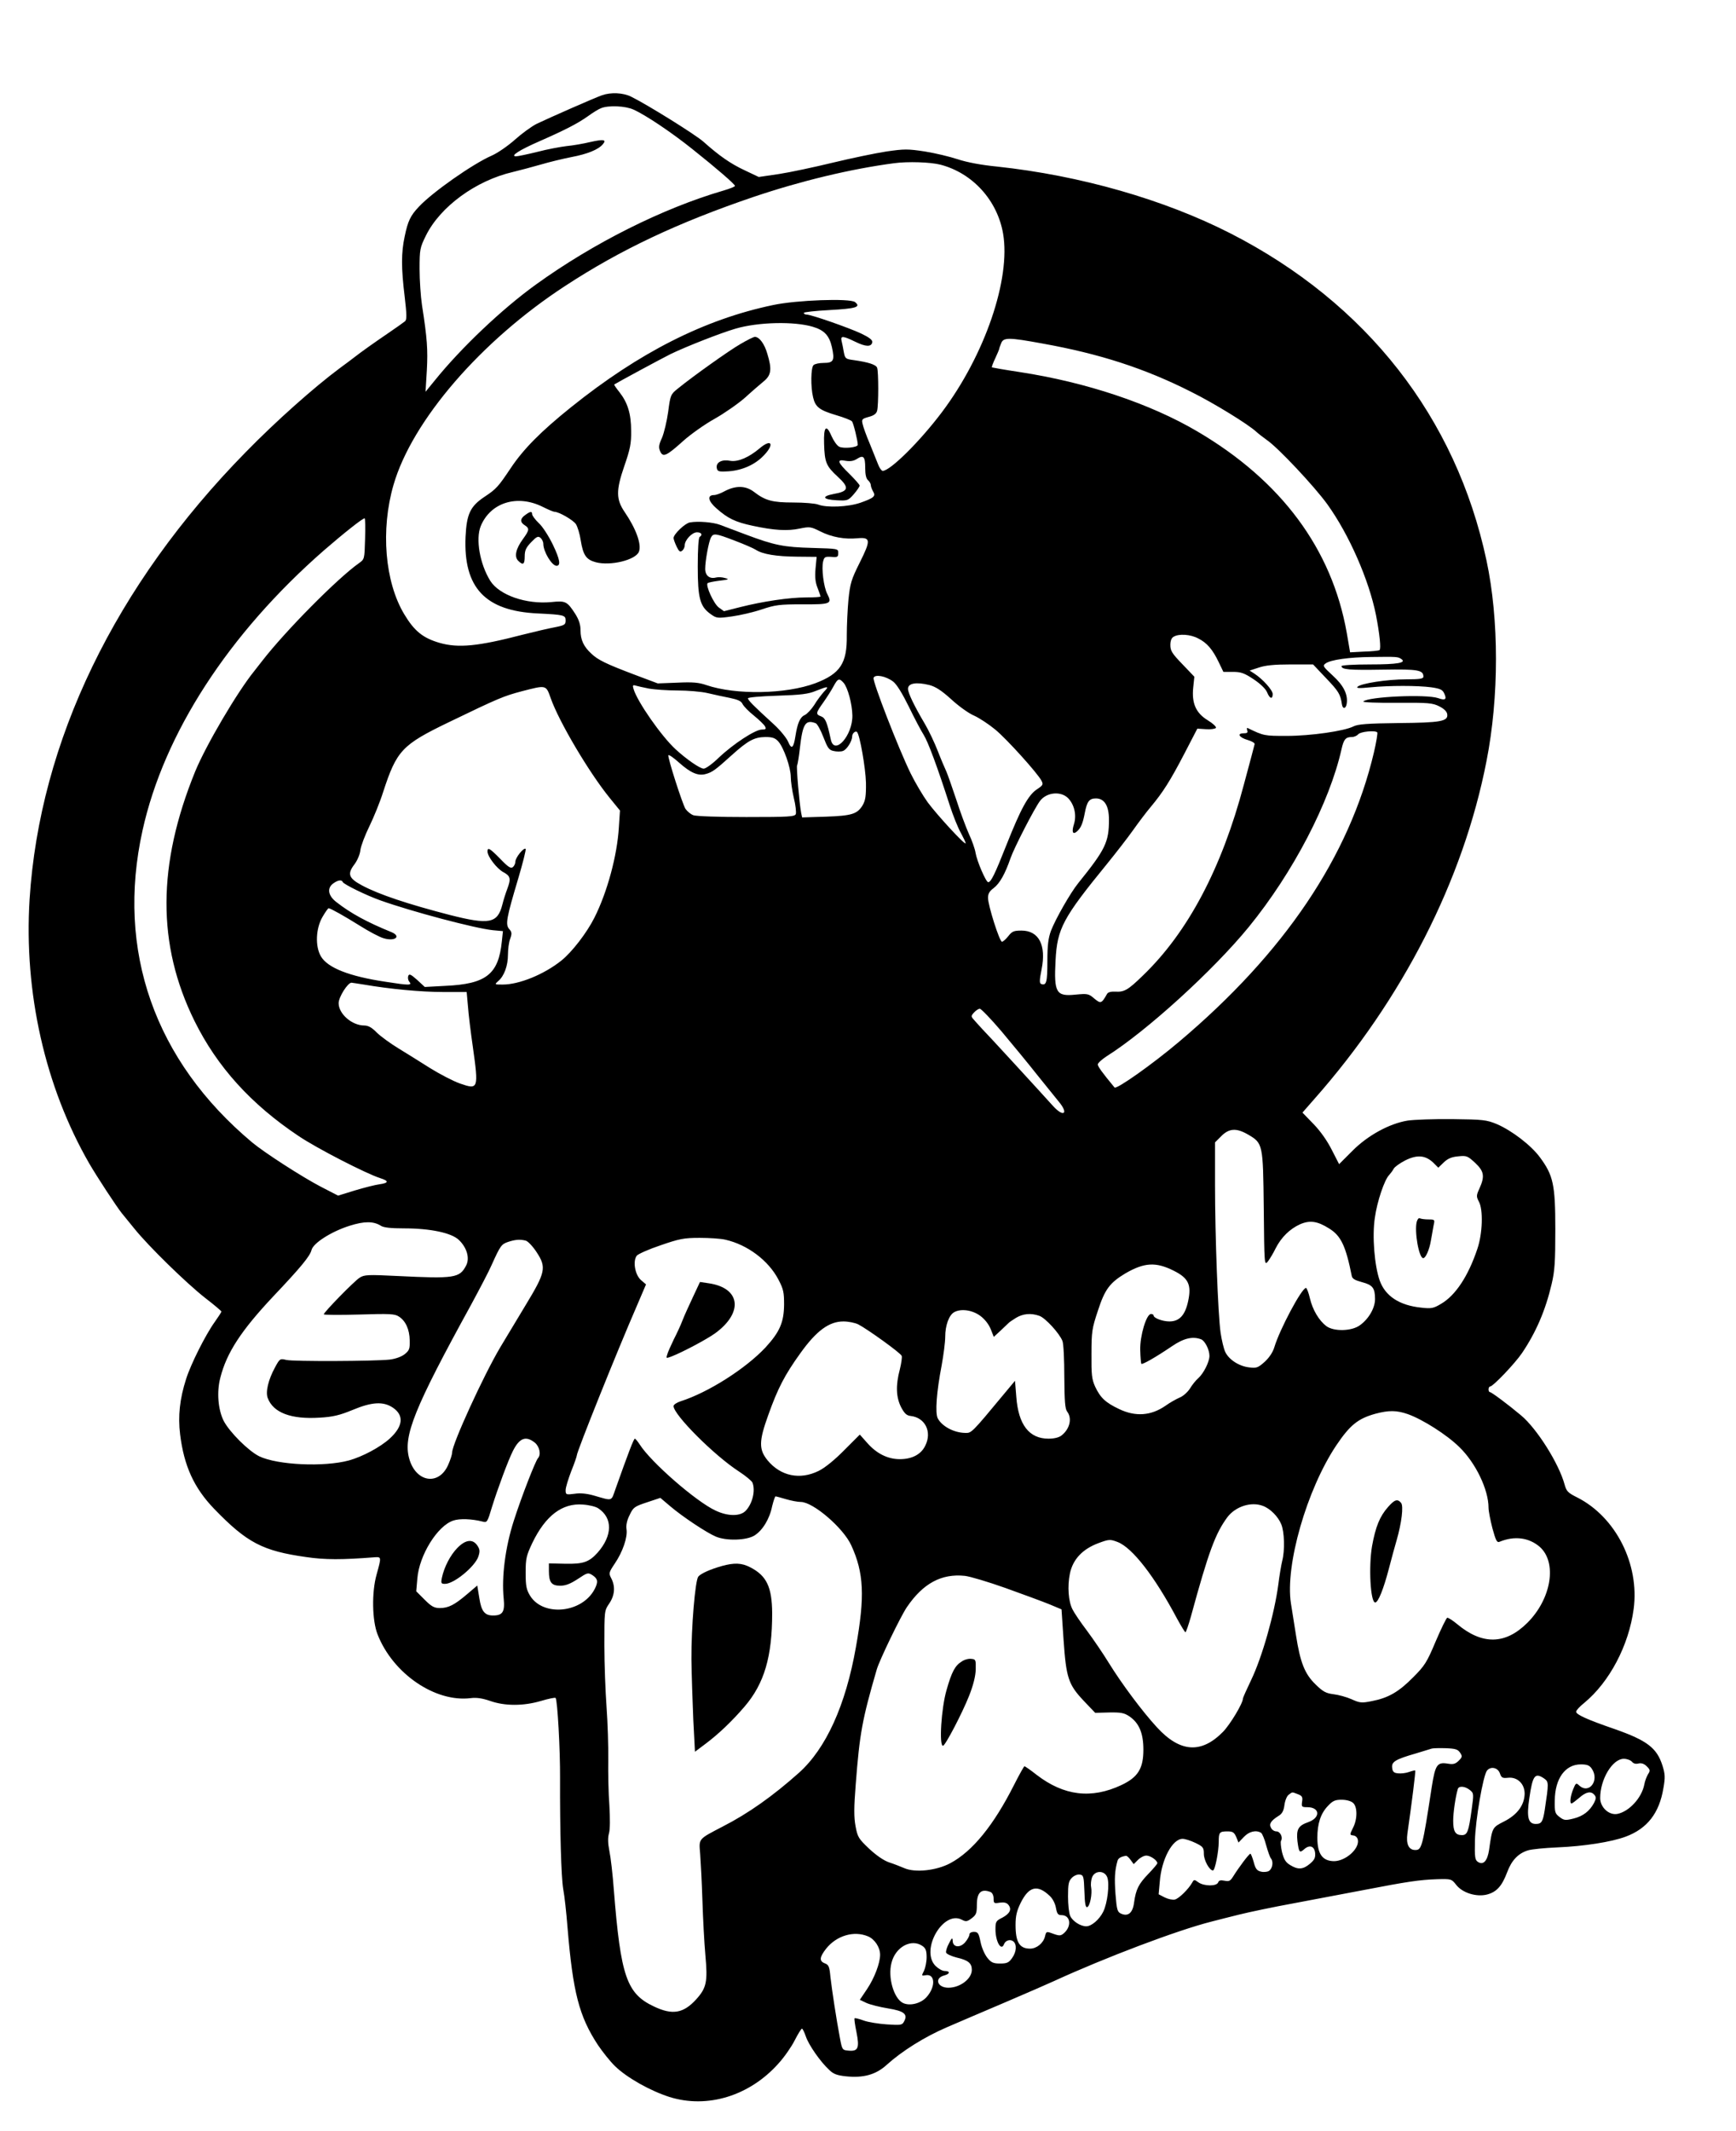 <?xml version="1.0" standalone="no"?>
<!DOCTYPE svg PUBLIC "-//W3C//DTD SVG 20010904//EN"
 "http://www.w3.org/TR/2001/REC-SVG-20010904/DTD/svg10.dtd">
<svg version="1.0" xmlns="http://www.w3.org/2000/svg"
 width="933pt" height="1145pt" viewBox="0 0 933 1145"
 preserveAspectRatio="xMidYMid meet">
<g transform="translate(0,1145) scale(0.1,-0.1)"
fill="#000000" stroke="none">
<path d="M3235 10938 c-38 -13 -283 -121 -350 -153 -28 -14 -80 -52 -117 -85
-37 -33 -93 -72 -125 -86 -103 -45 -319 -197 -391 -274 -46 -48 -60 -78 -77
-160 -19 -88 -19 -170 0 -325 11 -94 12 -122 2 -131 -7 -6 -48 -35 -92 -65
-72 -49 -143 -99 -185 -132 -9 -7 -42 -32 -75 -56 -137 -102 -342 -284 -504
-450 -703 -716 -1108 -1555 -1162 -2403 -31 -500 83 -1007 321 -1420 40 -69
146 -231 175 -267 7 -9 37 -45 66 -81 76 -95 281 -295 382 -374 48 -37 87 -70
87 -73 0 -3 -16 -28 -36 -56 -49 -68 -129 -227 -154 -307 -34 -106 -44 -198
-32 -297 21 -170 75 -288 183 -400 177 -183 261 -226 494 -259 100 -15 194
-15 370 -1 35 2 35 1 9 -93 -27 -95 -24 -247 5 -321 82 -211 310 -367 501
-343 32 4 63 -1 104 -15 79 -28 179 -28 274 0 40 12 75 19 78 16 10 -10 25
-278 24 -432 -1 -281 6 -530 17 -595 7 -36 17 -128 23 -205 29 -349 62 -478
163 -632 25 -37 66 -89 93 -115 64 -62 189 -132 292 -165 204 -64 431 6 586
180 31 34 70 90 87 124 18 35 35 63 39 63 4 0 13 -19 21 -42 15 -45 78 -136
126 -180 22 -22 43 -29 89 -34 95 -10 162 9 220 62 82 74 203 150 324 202 63
27 207 89 318 136 112 48 227 98 255 111 279 128 665 274 847 320 30 8 98 25
150 38 52 13 185 41 295 61 110 21 279 53 375 71 233 45 300 55 393 58 76 2
78 2 103 -30 34 -44 110 -67 167 -52 51 14 79 45 107 119 24 65 60 102 112
118 18 6 89 13 158 16 143 6 291 29 368 58 115 43 180 126 202 261 10 57 9 75
-5 120 -30 95 -82 135 -255 196 -151 52 -210 79 -209 94 0 7 19 28 43 47 136
112 240 309 266 505 32 241 -96 494 -303 599 -50 25 -58 33 -68 69 -30 112
-148 300 -234 372 -69 58 -159 125 -167 125 -5 0 -8 7 -8 15 0 8 4 15 8 15 16
0 134 124 172 180 75 111 126 229 159 370 17 71 20 120 20 295 0 240 -11 290
-83 387 -47 64 -150 143 -231 178 -56 23 -73 25 -240 27 -99 1 -207 -3 -240
-8 -98 -16 -215 -80 -297 -163 l-71 -71 -39 76 c-24 48 -61 101 -98 139 l-60
62 63 72 c474 536 801 1175 926 1816 68 345 68 761 0 1079 -164 768 -644 1382
-1374 1756 -358 183 -809 312 -1257 360 -83 8 -162 23 -210 39 -42 14 -121 33
-177 42 -92 14 -110 14 -207 0 -59 -9 -188 -36 -288 -60 -99 -24 -230 -52
-289 -61 l-109 -16 -76 36 c-77 36 -138 79 -222 154 -43 38 -303 200 -389 242
-43 21 -108 24 -156 7z m170 -77 c65 -29 205 -123 316 -212 132 -105 229 -189
229 -198 0 -4 -28 -15 -62 -25 -326 -95 -699 -282 -1008 -505 -183 -132 -403
-341 -544 -516 l-49 -60 7 115 c6 111 2 171 -26 350 -7 47 -13 135 -13 195 0
105 2 114 34 179 77 156 269 296 468 342 37 9 105 27 150 40 44 13 118 31 164
40 85 16 145 40 169 69 21 25 5 28 -67 12 -37 -9 -95 -19 -128 -22 -33 -4
-104 -17 -157 -31 -53 -13 -105 -24 -115 -24 -33 1 19 34 124 80 139 61 207
96 262 135 26 19 58 39 72 44 40 16 131 12 174 -8z m1650 -296 c172 -45 305
-191 336 -370 42 -244 -98 -653 -329 -960 -119 -158 -278 -315 -318 -315 -6 0
-17 15 -24 33 -7 17 -27 68 -45 112 -19 44 -36 92 -39 107 -6 25 -3 28 33 38
27 7 41 17 45 33 8 29 8 211 0 231 -6 17 -48 30 -125 41 -45 6 -47 8 -54 43
-3 20 -9 47 -12 60 -7 29 7 28 73 -4 57 -28 87 -29 92 -3 2 12 -16 26 -60 47
-66 31 -269 102 -294 102 -8 0 -14 4 -14 9 0 4 62 11 138 15 143 8 171 16 137
43 -28 21 -313 11 -440 -16 -369 -77 -720 -255 -1086 -549 -162 -130 -256
-225 -324 -327 -67 -100 -77 -112 -142 -155 -76 -51 -95 -92 -101 -214 -12
-274 106 -399 388 -412 141 -7 150 -9 150 -38 0 -22 -6 -26 -57 -36 -32 -6
-110 -24 -173 -40 -242 -63 -347 -73 -448 -44 -89 26 -135 63 -189 153 -105
174 -128 455 -58 696 100 345 470 774 923 1069 298 195 606 340 1012 478 255
86 521 150 755 181 74 10 196 6 250 -8z m-686 -871 c61 -18 88 -47 102 -109
16 -72 9 -85 -44 -85 -24 0 -48 -5 -55 -12 -14 -14 -16 -116 -2 -173 12 -52
34 -69 125 -96 41 -12 79 -27 84 -33 8 -10 31 -104 31 -126 0 -14 -77 -22
-100 -10 -12 6 -30 32 -41 57 -28 66 -43 52 -40 -41 3 -101 11 -120 74 -178
63 -58 59 -78 -22 -92 -68 -13 -60 -30 16 -34 58 -3 61 -2 92 33 17 20 31 40
31 46 0 5 -25 33 -55 63 -65 63 -70 80 -20 70 25 -4 43 -1 60 10 36 23 45 13
45 -48 0 -35 5 -58 15 -66 8 -7 15 -19 15 -26 0 -8 6 -23 12 -34 16 -26 6 -35
-67 -61 -66 -23 -182 -28 -228 -10 -16 6 -75 11 -133 11 -113 0 -151 10 -213
58 -44 33 -97 34 -156 3 -21 -12 -47 -21 -57 -21 -39 0 -33 -32 13 -72 60 -53
100 -73 194 -93 116 -25 188 -29 253 -15 54 11 60 10 110 -15 61 -31 132 -44
201 -37 71 6 72 -10 11 -132 -45 -90 -51 -111 -60 -197 -5 -54 -9 -140 -9
-193 2 -150 -35 -206 -169 -257 -158 -59 -427 -64 -586 -10 -40 14 -73 17
-156 13 l-105 -4 -125 47 c-153 58 -197 79 -233 114 -40 37 -57 73 -57 124 0
30 -8 56 -28 88 -44 68 -52 72 -129 64 -135 -13 -279 37 -328 114 -56 90 -80
225 -51 295 53 127 197 171 334 102 28 -14 56 -26 62 -26 24 0 100 -44 115
-66 9 -14 21 -53 26 -87 13 -80 29 -104 81 -118 79 -21 215 12 232 57 15 39
-16 124 -77 213 -46 68 -47 115 -2 246 32 92 38 123 37 190 0 92 -19 152 -63
208 -17 21 -29 39 -28 41 15 10 248 136 304 164 83 40 266 112 348 136 123 36
316 40 416 10z m1235 -90 c306 -55 548 -133 797 -259 123 -61 308 -175 351
-215 12 -11 37 -30 55 -43 60 -40 257 -250 327 -347 117 -163 223 -405 261
-594 20 -103 28 -183 19 -189 -5 -3 -42 -7 -83 -8 l-75 -4 -18 105 c-80 451
-352 817 -803 1082 -253 149 -596 264 -955 319 -80 12 -147 24 -149 25 -2 2 6
24 18 49 11 24 21 47 21 49 0 3 4 16 10 30 12 34 39 34 224 0z m-3642 -1051
c-3 -107 -3 -108 -33 -129 -116 -82 -395 -364 -519 -524 -19 -25 -39 -49 -43
-55 -91 -112 -259 -397 -318 -540 -204 -501 -206 -930 -4 -1340 122 -247 304
-448 560 -619 98 -66 363 -202 438 -226 48 -15 47 -26 -3 -33 -23 -3 -82 -18
-132 -33 l-91 -28 -95 49 c-101 53 -301 182 -367 237 -524 439 -732 1030 -589
1676 115 521 462 1056 974 1504 106 92 213 177 220 173 3 -2 4 -52 2 -112z
m4477 -533 c47 -23 78 -59 111 -128 l25 -52 51 0 c43 0 61 -6 112 -40 36 -24
65 -52 72 -70 14 -35 30 -39 30 -9 0 21 -54 81 -99 110 l-25 16 49 16 c35 12
83 17 171 17 l121 0 71 -75 c66 -69 76 -85 84 -139 4 -28 22 -25 26 4 7 49
-17 97 -75 150 -52 48 -56 53 -39 65 26 20 128 34 246 35 139 2 143 1 160 -10
32 -21 -17 -30 -167 -30 -88 0 -153 -4 -153 -9 0 -19 42 -22 223 -19 189 3
217 -2 217 -38 0 -11 -21 -14 -92 -14 -103 0 -244 -22 -262 -40 -8 -8 8 -9 69
-3 103 10 254 10 328 0 48 -7 60 -13 69 -33 15 -32 6 -39 -33 -25 -64 22 -376
8 -402 -18 -5 -5 76 -8 180 -7 170 1 192 -1 228 -19 26 -13 41 -28 43 -42 6
-39 -34 -46 -264 -48 -164 -2 -217 -6 -240 -18 -49 -25 -230 -51 -359 -51
-120 0 -122 0 -209 42 -5 3 -6 -3 -3 -12 5 -12 0 -16 -19 -16 -38 0 -24 -23
22 -36 21 -6 38 -16 37 -22 -1 -5 -27 -104 -58 -218 -119 -450 -301 -793 -542
-1025 -81 -79 -101 -90 -149 -87 -23 1 -39 -3 -44 -12 -30 -53 -34 -54 -69
-25 -30 26 -36 27 -100 21 -105 -11 -117 10 -108 183 9 172 38 227 278 521 47
58 110 139 139 180 29 41 72 98 95 125 65 78 104 139 180 285 l70 135 47 -3
c25 -2 49 2 53 7 3 6 -16 24 -44 41 -64 39 -87 92 -78 177 l6 57 -64 67 c-55
57 -65 72 -65 103 0 23 6 39 18 45 28 17 90 13 131 -9z m-1639 -232 c19 -14
50 -65 84 -134 30 -62 66 -130 80 -152 24 -38 74 -173 140 -378 18 -56 45
-123 60 -149 14 -26 26 -51 26 -56 0 -15 -152 150 -204 220 -26 36 -68 107
-92 156 -65 133 -206 496 -199 513 8 21 67 9 105 -20z m-266 -7 c22 -25 46
-113 47 -175 2 -108 -97 -219 -116 -129 -20 93 -29 115 -52 124 -30 11 -29 18
12 75 19 27 44 66 55 87 23 42 30 45 54 18z m462 -12 c33 -9 64 -29 116 -76
39 -36 94 -76 123 -88 29 -13 80 -47 114 -75 63 -52 226 -233 248 -274 11 -21
9 -25 -24 -47 -47 -31 -87 -105 -164 -299 -62 -157 -83 -200 -98 -200 -12 0
-61 114 -68 158 -3 20 -19 66 -36 102 -16 36 -47 119 -68 185 -22 66 -46 134
-53 150 -8 17 -29 66 -46 110 -17 44 -48 109 -69 145 -58 98 -91 167 -91 189
0 30 44 38 116 20z m-1507 -19 c29 -5 98 -10 153 -10 54 0 127 -6 161 -14 34
-8 88 -20 120 -26 43 -9 61 -17 68 -33 6 -12 33 -40 61 -62 27 -22 54 -48 59
-57 8 -15 5 -18 -17 -18 -35 0 -153 -77 -231 -151 -34 -33 -70 -59 -81 -59
-20 0 -92 50 -151 104 -77 71 -206 256 -226 324 -6 20 -4 23 12 18 10 -3 42
-10 72 -16z m-529 -52 c45 -127 205 -397 315 -533 l57 -70 -6 -91 c-9 -150
-62 -347 -131 -484 -41 -82 -122 -187 -179 -232 -93 -74 -226 -128 -314 -128
-45 0 -45 0 -24 19 32 27 52 83 52 142 0 29 5 67 12 85 10 28 9 36 -5 52 -22
24 -15 60 48 271 25 84 43 156 40 160 -10 9 -55 -47 -55 -68 0 -10 -6 -24 -14
-30 -10 -9 -25 0 -67 44 -56 57 -69 65 -69 40 0 -27 50 -92 85 -111 39 -21 42
-35 21 -91 -8 -21 -20 -58 -26 -83 -26 -102 -70 -110 -283 -56 -224 58 -381
110 -472 159 -71 38 -80 61 -40 113 15 20 30 54 32 77 3 23 25 80 48 127 23
47 57 130 74 184 73 224 101 254 354 376 269 130 294 140 392 166 132 34 129
35 155 -38z m1468 35 c-14 -16 -38 -47 -52 -71 -15 -23 -38 -48 -51 -54 -25
-11 -39 -43 -50 -113 -10 -65 -21 -74 -39 -31 -8 20 -43 63 -77 94 -113 103
-139 130 -139 140 0 5 64 11 158 14 126 4 167 9 207 26 68 27 73 26 43 -5z
m-44 -169 c8 -3 27 -37 41 -74 23 -59 30 -70 55 -75 16 -4 39 -4 50 0 21 7 50
53 50 79 0 16 18 31 26 23 15 -15 46 -194 48 -272 1 -73 -3 -96 -18 -122 -29
-47 -58 -56 -198 -61 l-127 -4 -5 23 c-10 53 -27 249 -22 257 3 5 10 47 15 93
15 131 30 154 85 133z m3018 -49 c3 -3 -5 -52 -18 -108 -132 -559 -481 -1077
-1048 -1555 -142 -120 -336 -257 -346 -245 -68 82 -90 113 -90 124 1 8 22 27
48 44 212 133 574 462 764 695 238 292 434 669 498 955 12 53 22 65 56 65 12
0 27 7 34 15 12 14 90 22 102 10z m-3219 -49 c29 -32 67 -140 67 -191 0 -22 7
-72 16 -111 10 -39 14 -79 11 -88 -6 -14 -36 -16 -266 -16 -143 0 -271 4 -285
10 -14 5 -32 20 -42 34 -17 28 -96 274 -92 288 2 5 28 -13 58 -40 62 -55 102
-72 142 -61 35 9 53 22 139 100 89 80 122 98 182 99 38 0 53 -5 70 -24z m1557
-304 c34 -35 47 -91 32 -140 -13 -41 -7 -58 14 -41 23 19 33 43 44 100 12 63
24 79 60 79 46 0 70 -40 70 -114 0 -121 -19 -160 -165 -341 -42 -52 -122 -192
-147 -257 -14 -39 -19 -76 -19 -164 0 -111 -5 -131 -33 -121 -10 4 -10 19 2
79 26 130 -15 208 -108 208 -41 0 -51 -4 -71 -30 -13 -16 -28 -30 -34 -30 -13
0 -75 195 -75 236 0 22 8 36 30 52 33 25 62 77 91 161 19 55 128 267 158 307
35 47 111 55 151 16z m-3898 -451 c4 -12 129 -73 203 -99 165 -59 507 -150
604 -160 l54 -5 -6 -56 c-18 -176 -84 -228 -303 -238 l-111 -6 -41 38 c-35 31
-43 34 -48 21 -3 -9 -1 -23 6 -31 16 -20 0 -20 -128 0 -195 29 -311 75 -347
136 -32 54 -28 150 8 212 15 26 30 47 33 47 10 0 83 -41 168 -94 49 -31 106
-61 127 -67 62 -19 98 10 42 33 -130 53 -217 100 -295 161 -45 34 -52 76 -16
101 25 18 45 20 50 7z m113 -551 c139 -24 308 -40 426 -40 l127 0 7 -77 c3
-43 15 -140 26 -216 32 -228 30 -233 -68 -199 -37 13 -110 51 -163 84 -52 33
-129 81 -170 106 -41 25 -92 62 -114 83 -27 28 -47 39 -68 39 -66 0 -138 62
-138 120 0 33 49 110 69 110 3 0 33 -5 66 -10z m3428 -252 c57 -68 143 -172
191 -233 49 -60 101 -126 117 -145 54 -65 25 -85 -32 -22 -60 67 -363 397
-379 412 -8 9 -26 28 -39 43 -24 26 -24 27 -6 47 10 11 24 20 31 20 7 0 60
-55 117 -122z m1323 -553 c82 -48 82 -49 86 -398 3 -302 3 -308 22 -285 10 13
29 44 42 71 30 59 76 104 131 129 53 23 94 17 157 -23 63 -39 89 -94 121 -255
3 -15 18 -23 55 -33 57 -15 70 -31 70 -91 0 -48 -34 -107 -82 -141 -44 -32
-140 -34 -180 -4 -39 30 -73 86 -88 149 -7 31 -17 56 -21 56 -23 0 -142 -224
-170 -318 -8 -27 -27 -56 -52 -79 -36 -32 -44 -35 -83 -30 -54 6 -109 41 -129
83 -8 17 -19 63 -25 103 -14 98 -30 520 -30 795 l0 228 34 34 c42 42 81 44
142 9z m996 -151 l28 -28 30 29 c21 20 42 29 77 32 45 5 51 2 91 -35 48 -45
53 -72 23 -138 -17 -37 -17 -43 -3 -70 24 -43 20 -172 -8 -254 -49 -147 -118
-251 -196 -296 -40 -24 -52 -26 -105 -20 -118 12 -194 62 -224 146 -28 80 -41
238 -26 337 12 87 52 206 78 231 7 8 18 22 23 32 5 10 33 30 62 45 64 32 108
28 150 -11z m-5655 -340 c15 -10 55 -14 124 -14 142 0 255 -24 295 -62 43 -41
60 -98 39 -138 -35 -67 -63 -71 -367 -56 -161 8 -180 7 -205 -9 -29 -18 -192
-185 -193 -197 0 -3 85 -4 189 -1 166 5 193 4 215 -11 36 -23 57 -69 58 -128
1 -45 -2 -54 -27 -74 -18 -14 -49 -25 -80 -29 -80 -9 -516 -11 -556 -2 -34 8
-35 8 -61 -40 -36 -66 -52 -132 -39 -165 30 -79 126 -115 280 -105 70 4 107
13 175 41 105 44 166 47 217 13 61 -41 56 -100 -16 -166 -50 -46 -147 -98
-220 -118 -133 -36 -382 -25 -481 22 -58 28 -161 131 -192 191 -30 60 -38 155
-18 231 34 135 112 254 286 439 147 155 196 215 204 247 9 38 107 100 205 131
79 25 128 25 168 0z m1852 -75 c119 -27 231 -112 284 -213 28 -53 31 -70 31
-136 -1 -96 -24 -147 -100 -230 -107 -114 -308 -242 -456 -289 -21 -7 -38 -18
-38 -26 0 -46 217 -264 351 -351 37 -24 69 -51 73 -60 17 -43 0 -113 -36 -151
-29 -31 -96 -31 -163 1 -105 49 -347 260 -407 355 -11 17 -23 31 -26 31 -6 0
-34 -73 -105 -273 -23 -65 -13 -62 -117 -32 -36 10 -71 14 -102 9 -46 -6 -48
-5 -48 20 0 14 14 59 30 101 17 42 30 80 30 85 0 20 215 556 322 802 l50 117
-27 23 c-32 28 -45 101 -23 131 7 9 65 35 128 56 101 35 126 40 210 40 52 0
115 -4 139 -10z m-1073 -5 c11 -3 38 -31 58 -62 54 -82 48 -108 -60 -286 -47
-78 -108 -179 -136 -226 -90 -152 -258 -519 -258 -564 0 -10 -9 -39 -21 -66
-50 -115 -175 -95 -210 34 -33 120 27 269 333 826 46 85 97 182 111 215 46
102 52 110 87 122 39 13 65 15 96 7z m3483 -162 c78 -39 95 -75 77 -161 -16
-77 -47 -111 -101 -111 -37 0 -85 18 -85 32 0 4 -6 8 -14 8 -25 0 -60 -118
-58 -194 1 -38 4 -71 6 -74 6 -5 78 36 165 95 63 43 111 54 156 37 21 -8 45
-56 45 -89 0 -32 -31 -94 -60 -120 -13 -11 -33 -36 -45 -56 -13 -20 -38 -42
-57 -49 -18 -8 -52 -27 -74 -43 -78 -54 -161 -60 -249 -18 -74 35 -101 61
-129 120 -18 40 -21 64 -20 176 0 121 3 138 35 234 37 114 64 149 147 199 102
59 164 63 261 14z m-1042 -241 c25 -18 46 -45 57 -71 l17 -43 37 34 c20 19 39
37 42 40 3 4 21 16 40 28 38 23 81 27 126 11 32 -11 108 -94 124 -135 6 -14
10 -101 10 -193 1 -131 4 -171 15 -186 28 -36 15 -93 -29 -128 -13 -11 -39
-18 -71 -18 -104 0 -162 75 -173 225 l-7 86 -60 -72 c-175 -211 -174 -209
-208 -208 -60 1 -124 35 -147 78 -15 29 -7 140 21 286 10 55 19 124 19 153 0
60 20 115 47 131 36 21 97 13 140 -18z m-654 -47 c50 -26 228 -154 233 -169 3
-7 -2 -40 -10 -73 -23 -86 -20 -150 7 -203 18 -34 30 -45 52 -47 77 -9 115
-85 78 -159 -22 -47 -71 -73 -137 -73 -65 0 -125 30 -175 87 l-40 45 -84 -84
c-50 -51 -104 -95 -137 -111 -101 -50 -205 -28 -275 57 -47 58 -47 102 4 243
51 143 88 215 173 333 86 120 154 170 231 170 26 0 62 -7 80 -16z m2953 -482
c79 -28 209 -110 277 -177 88 -85 157 -229 157 -326 0 -18 10 -68 21 -111 18
-65 24 -78 38 -72 80 33 158 23 216 -27 95 -84 63 -280 -67 -409 -118 -117
-242 -119 -377 -6 -24 20 -48 35 -53 34 -5 -2 -33 -59 -62 -127 -47 -112 -59
-131 -121 -193 -78 -79 -134 -111 -222 -128 -55 -11 -65 -10 -109 10 -27 12
-71 24 -97 27 -41 5 -57 14 -96 52 -59 57 -83 118 -106 266 -10 61 -22 137
-27 170 -32 204 85 611 243 848 74 110 117 145 211 171 72 19 113 19 174 -2z
m-4692 -153 c26 -21 35 -65 17 -84 -14 -17 -87 -203 -130 -337 -45 -140 -66
-300 -54 -417 7 -71 -5 -91 -57 -91 -45 0 -63 22 -74 94 l-11 67 -54 -46 c-68
-58 -101 -75 -147 -75 -30 0 -45 8 -82 45 l-45 45 6 69 c10 125 108 283 193
311 34 12 101 9 156 -5 26 -7 27 -6 53 81 29 93 86 248 112 299 35 69 69 82
117 44z m1350 -304 c27 -8 63 -15 80 -15 66 0 229 -140 271 -233 68 -148 74
-274 25 -547 -55 -313 -161 -545 -306 -675 -139 -124 -271 -218 -410 -289
-134 -70 -128 -63 -121 -148 3 -40 9 -152 12 -248 3 -96 10 -230 16 -296 13
-142 6 -175 -49 -236 -69 -76 -128 -86 -227 -39 -147 69 -179 161 -216 626 -6
83 -17 177 -24 210 -8 41 -9 71 -2 95 6 21 6 80 2 150 -5 63 -7 174 -6 245 1
72 -3 198 -9 280 -6 83 -12 233 -12 335 0 184 0 186 26 224 30 44 34 92 11
136 -14 27 -13 31 19 79 43 63 70 143 63 185 -3 20 2 47 17 76 19 41 26 46 93
68 l72 24 53 -45 c67 -57 197 -143 245 -163 56 -24 165 -21 208 6 43 27 81 88
95 158 7 28 15 52 18 52 4 0 29 -7 56 -15z m-1009 -49 c79 -52 77 -147 -3
-238 -46 -51 -77 -62 -174 -60 l-88 2 0 -41 c0 -61 14 -79 61 -79 29 0 54 10
94 36 53 35 55 36 80 20 28 -19 31 -35 11 -74 -67 -129 -276 -150 -347 -36
-20 33 -24 52 -24 124 0 77 4 92 36 160 71 147 161 215 272 206 32 -2 69 -11
82 -20z m3572 13 c39 -14 82 -57 99 -99 17 -40 20 -141 5 -197 -5 -21 -15 -78
-21 -128 -21 -157 -87 -390 -146 -512 -24 -50 -44 -95 -44 -99 0 -26 -69 -140
-107 -179 -117 -119 -231 -111 -355 24 -80 87 -190 235 -258 345 -30 49 -83
127 -118 174 -35 46 -70 98 -78 115 -22 42 -28 123 -14 192 16 77 68 132 154
164 57 21 62 21 102 6 79 -30 199 -184 320 -412 22 -40 42 -73 45 -73 3 0 16
37 29 83 96 352 132 448 197 536 44 57 127 84 190 60z m-1384 -441 c92 -33
198 -72 235 -87 l67 -28 11 -164 c14 -204 26 -240 108 -327 l62 -65 75 2 c63
1 80 -2 109 -21 52 -36 75 -90 75 -179 0 -101 -29 -148 -118 -190 -162 -76
-309 -58 -456 55 -33 26 -62 46 -65 46 -3 0 -28 -45 -56 -100 -109 -216 -223
-357 -343 -421 -75 -40 -190 -52 -248 -26 -19 8 -54 22 -79 30 -28 9 -68 36
-108 73 -58 55 -63 63 -74 122 -9 48 -9 100 1 225 21 274 35 349 113 617 14
49 129 287 162 335 87 128 186 181 311 168 28 -3 125 -32 218 -65z m2444 -885
c13 -19 12 -24 -7 -43 -18 -18 -30 -21 -59 -16 -57 9 -67 -5 -86 -124 -50
-327 -54 -340 -89 -340 -35 0 -50 32 -42 89 23 159 45 335 42 338 -1 2 -17 -2
-34 -8 -17 -6 -43 -9 -59 -7 -22 2 -29 9 -31 30 -4 32 17 45 128 77 41 13 80
24 85 26 6 2 39 3 74 2 53 -2 66 -6 78 -24z m924 -49 c8 -10 21 -13 36 -9 15
3 29 -1 44 -16 18 -18 19 -23 6 -42 -7 -12 -17 -37 -20 -56 -14 -71 -81 -144
-144 -157 -45 -9 -93 35 -93 85 0 101 66 211 127 211 17 0 36 -7 44 -16z
m-217 -36 c44 -62 -12 -140 -66 -92 -17 16 -19 15 -33 -19 -15 -37 -20 -77 -9
-77 4 0 22 14 41 30 37 33 64 38 82 16 10 -11 9 -21 -2 -43 -24 -44 -58 -71
-110 -84 -44 -11 -51 -10 -75 8 -25 19 -27 26 -26 89 1 118 56 194 140 194 33
0 46 -5 58 -22z m-493 -26 c8 -24 14 -27 43 -24 51 6 91 -33 90 -87 -2 -61
-40 -112 -111 -148 -63 -32 -63 -31 -80 -152 -9 -60 -31 -84 -60 -65 -16 10
-18 26 -16 115 2 107 44 351 65 376 20 24 58 16 69 -15z m238 -28 c25 -18 25
-23 3 -169 -10 -63 -17 -75 -48 -75 -41 0 -50 36 -35 137 18 124 30 141 80
107z m-399 -62 c21 -17 21 -20 9 -107 -16 -117 -23 -135 -52 -135 -35 0 -47
19 -47 77 0 45 13 132 25 171 6 18 39 15 65 -6z m-925 -22 c23 -9 27 -15 23
-40 -4 -28 -2 -30 28 -30 68 0 72 -56 6 -80 -55 -19 -66 -39 -59 -103 8 -60
11 -65 36 -43 29 26 55 17 59 -20 2 -25 -3 -37 -28 -58 -37 -31 -64 -33 -106
-7 -25 15 -34 31 -44 70 -6 27 -9 55 -5 61 11 18 -5 50 -25 50 -11 0 -24 8
-29 19 -12 21 -1 38 40 64 19 11 28 27 32 58 3 24 13 49 23 56 21 16 17 15 49
3z m297 -47 c24 -21 24 -88 -1 -135 -18 -37 -18 -37 3 -40 13 -2 22 -12 24
-25 7 -48 -67 -113 -129 -113 -62 1 -89 39 -89 126 0 76 18 130 56 170 26 28
39 34 74 34 26 0 51 -7 62 -17z m-628 -183 l12 -30 29 30 c28 30 66 39 93 22
6 -5 19 -35 27 -67 9 -32 20 -64 26 -71 14 -17 8 -55 -12 -67 -9 -5 -28 -7
-43 -3 -21 5 -29 16 -38 51 -7 25 -15 45 -18 45 -7 0 -62 -73 -93 -123 -15
-24 -22 -27 -46 -22 -21 4 -30 2 -34 -9 -8 -22 -76 -21 -106 0 -22 16 -24 16
-33 0 -20 -36 -71 -86 -93 -92 -13 -3 -37 2 -55 11 l-33 17 6 66 c9 122 68
232 123 232 13 0 44 -10 69 -22 41 -20 45 -25 45 -59 0 -34 30 -89 49 -89 11
0 31 102 31 155 0 50 4 55 47 55 28 0 36 -5 47 -30z m-568 -123 l17 -23 23 23
c13 13 33 23 45 23 22 0 59 -26 59 -41 0 -4 -22 -30 -48 -57 -53 -55 -67 -83
-77 -154 -7 -56 -32 -77 -70 -60 -20 9 -23 20 -30 106 -6 85 -4 125 11 178 4
14 17 22 46 27 4 0 15 -9 24 -22z m-125 -94 c13 -35 1 -139 -22 -185 -21 -42
-63 -78 -91 -78 -31 0 -73 27 -86 55 -7 14 -12 62 -12 105 0 67 3 83 21 101
11 11 30 19 42 17 20 -3 22 -9 25 -91 2 -64 6 -87 15 -84 15 5 28 72 21 108
-3 14 0 38 5 52 15 38 67 39 82 0z m-309 -100 c16 -15 29 -41 33 -64 6 -32 11
-39 30 -39 48 0 56 -58 14 -96 -17 -15 -24 -16 -53 -6 -43 16 -43 16 -50 -13
-9 -36 -45 -65 -80 -65 -57 0 -78 35 -78 127 0 49 6 75 28 120 44 88 90 99
156 36z m-318 21 c9 -4 16 -18 16 -34 0 -27 2 -28 33 -23 23 3 37 0 46 -11 20
-24 9 -47 -31 -69 -35 -17 -38 -22 -38 -63 0 -66 31 -120 46 -80 8 21 34 28
50 15 20 -17 17 -57 -7 -90 -17 -24 -27 -29 -64 -29 -36 0 -48 5 -68 30 -14
17 -31 54 -37 85 -10 48 -14 55 -36 55 -14 0 -24 -6 -24 -14 0 -8 -10 -27 -23
-42 -28 -32 -67 -27 -67 9 -1 18 -5 15 -20 -15 -11 -20 -18 -43 -15 -50 3 -7
29 -19 57 -26 61 -14 81 -30 81 -66 0 -48 -63 -96 -126 -96 -60 0 -77 52 -22
66 31 8 33 24 2 24 -13 0 -35 13 -50 28 -82 86 43 301 143 247 21 -11 28 -10
52 8 24 18 28 27 28 72 0 67 23 89 74 69z m-659 -238 c36 -15 65 -59 65 -99 0
-45 -31 -126 -70 -184 l-39 -58 36 -17 c20 -9 72 -22 115 -29 87 -14 108 -31
87 -70 -10 -20 -17 -21 -93 -16 -44 3 -101 12 -125 21 -24 9 -46 14 -48 12 -3
-2 2 -36 10 -75 17 -85 9 -104 -43 -99 -33 3 -34 4 -46 68 -19 100 -43 258
-51 328 -5 55 -9 65 -30 73 -31 12 -29 33 7 79 56 70 149 98 225 66z m293 -52
c17 -12 22 -25 22 -60 0 -25 -7 -58 -14 -73 -14 -27 -14 -28 8 -24 52 10 56
-61 6 -117 -32 -36 -93 -50 -129 -31 -48 26 -80 137 -60 214 21 86 107 133
167 91z"/>
<path d="M3980 9602 c-64 -37 -256 -174 -336 -239 -40 -32 -41 -35 -53 -126
-7 -50 -22 -113 -33 -139 -18 -39 -19 -52 -10 -73 15 -34 34 -25 123 55 40 36
116 90 170 120 53 30 128 82 166 116 37 34 83 73 101 88 37 32 41 63 16 145
-15 53 -43 91 -67 91 -7 0 -41 -17 -77 -38z"/>
<path d="M4080 9039 c-56 -47 -115 -72 -155 -65 -45 9 -77 -8 -73 -37 3 -19 9
-22 50 -20 74 2 145 30 194 77 69 66 55 106 -16 45z"/>
<path d="M2823 8683 c-28 -19 -29 -39 -3 -55 27 -17 25 -27 -10 -75 -38 -52
-47 -94 -25 -116 26 -26 35 -20 35 23 0 33 7 48 35 77 29 30 37 34 50 23 8 -7
15 -21 15 -32 0 -42 46 -118 71 -118 24 0 18 35 -19 112 -22 46 -56 99 -76
117 -20 19 -36 41 -36 48 0 17 -10 16 -37 -4z"/>
<path d="M3708 8643 c-26 -4 -88 -63 -88 -84 0 -6 7 -26 16 -45 13 -27 19 -32
30 -23 8 6 14 19 14 29 0 28 39 70 66 70 24 0 32 -14 14 -25 -6 -4 -10 -67
-10 -158 0 -172 12 -216 70 -257 31 -22 36 -23 114 -12 44 6 117 23 161 38 72
24 94 27 218 27 153 -1 160 3 133 56 -19 36 -32 138 -22 175 6 24 11 26 44 24
33 -3 37 -1 37 21 0 23 0 23 -139 27 -153 4 -204 14 -358 72 -57 21 -119 45
-138 52 -37 14 -118 21 -162 13z m241 -98 c50 -19 101 -41 113 -49 37 -24 110
-36 222 -37 l105 -1 -6 -63 c-4 -47 -1 -74 11 -104 9 -23 16 -44 16 -46 0 -3
-35 -5 -77 -5 -91 0 -232 -21 -355 -52 l-87 -22 -28 20 c-27 20 -72 118 -60
131 4 3 32 9 64 13 50 6 54 8 30 14 -15 5 -37 6 -49 3 -34 -9 -58 10 -58 47 0
42 19 146 31 168 13 24 24 23 128 -17z"/>
<path d="M7614 4885 c-13 -53 12 -195 35 -195 13 0 33 45 41 93 5 29 12 66 15
84 7 30 6 31 -28 31 -20 0 -40 3 -46 6 -6 4 -13 -5 -17 -19z"/>
<path d="M3725 4483 c-20 -43 -46 -99 -56 -125 -10 -27 -32 -74 -48 -105 -15
-32 -32 -68 -35 -81 -7 -21 -6 -21 21 -11 58 22 190 92 236 125 154 112 137
244 -34 269 l-47 7 -37 -79z"/>
<path d="M7460 3353 c-45 -51 -67 -106 -86 -210 -19 -110 -9 -303 17 -303 16
0 45 73 73 180 15 58 34 127 42 154 27 94 38 184 24 201 -19 23 -35 18 -70
-22z"/>
<path d="M2458 3133 c-38 -39 -71 -103 -83 -160 -6 -30 -4 -33 17 -33 48 0
161 93 179 147 9 28 8 38 -5 58 -25 38 -64 33 -108 -12z"/>
<path d="M3880 3036 c-63 -18 -113 -40 -127 -57 -17 -21 -38 -274 -37 -444 1
-82 6 -228 10 -324 l9 -173 60 45 c70 53 141 121 207 198 106 124 148 268 148
502 -1 140 -30 201 -118 246 -46 24 -86 25 -152 7z"/>
<path d="M5169 2523 c-36 -22 -54 -55 -82 -154 -28 -97 -41 -299 -19 -299 12
0 104 176 141 270 22 56 34 104 35 140 1 52 0 55 -24 57 -14 2 -37 -4 -51 -14z"/>
</g>
</svg>
